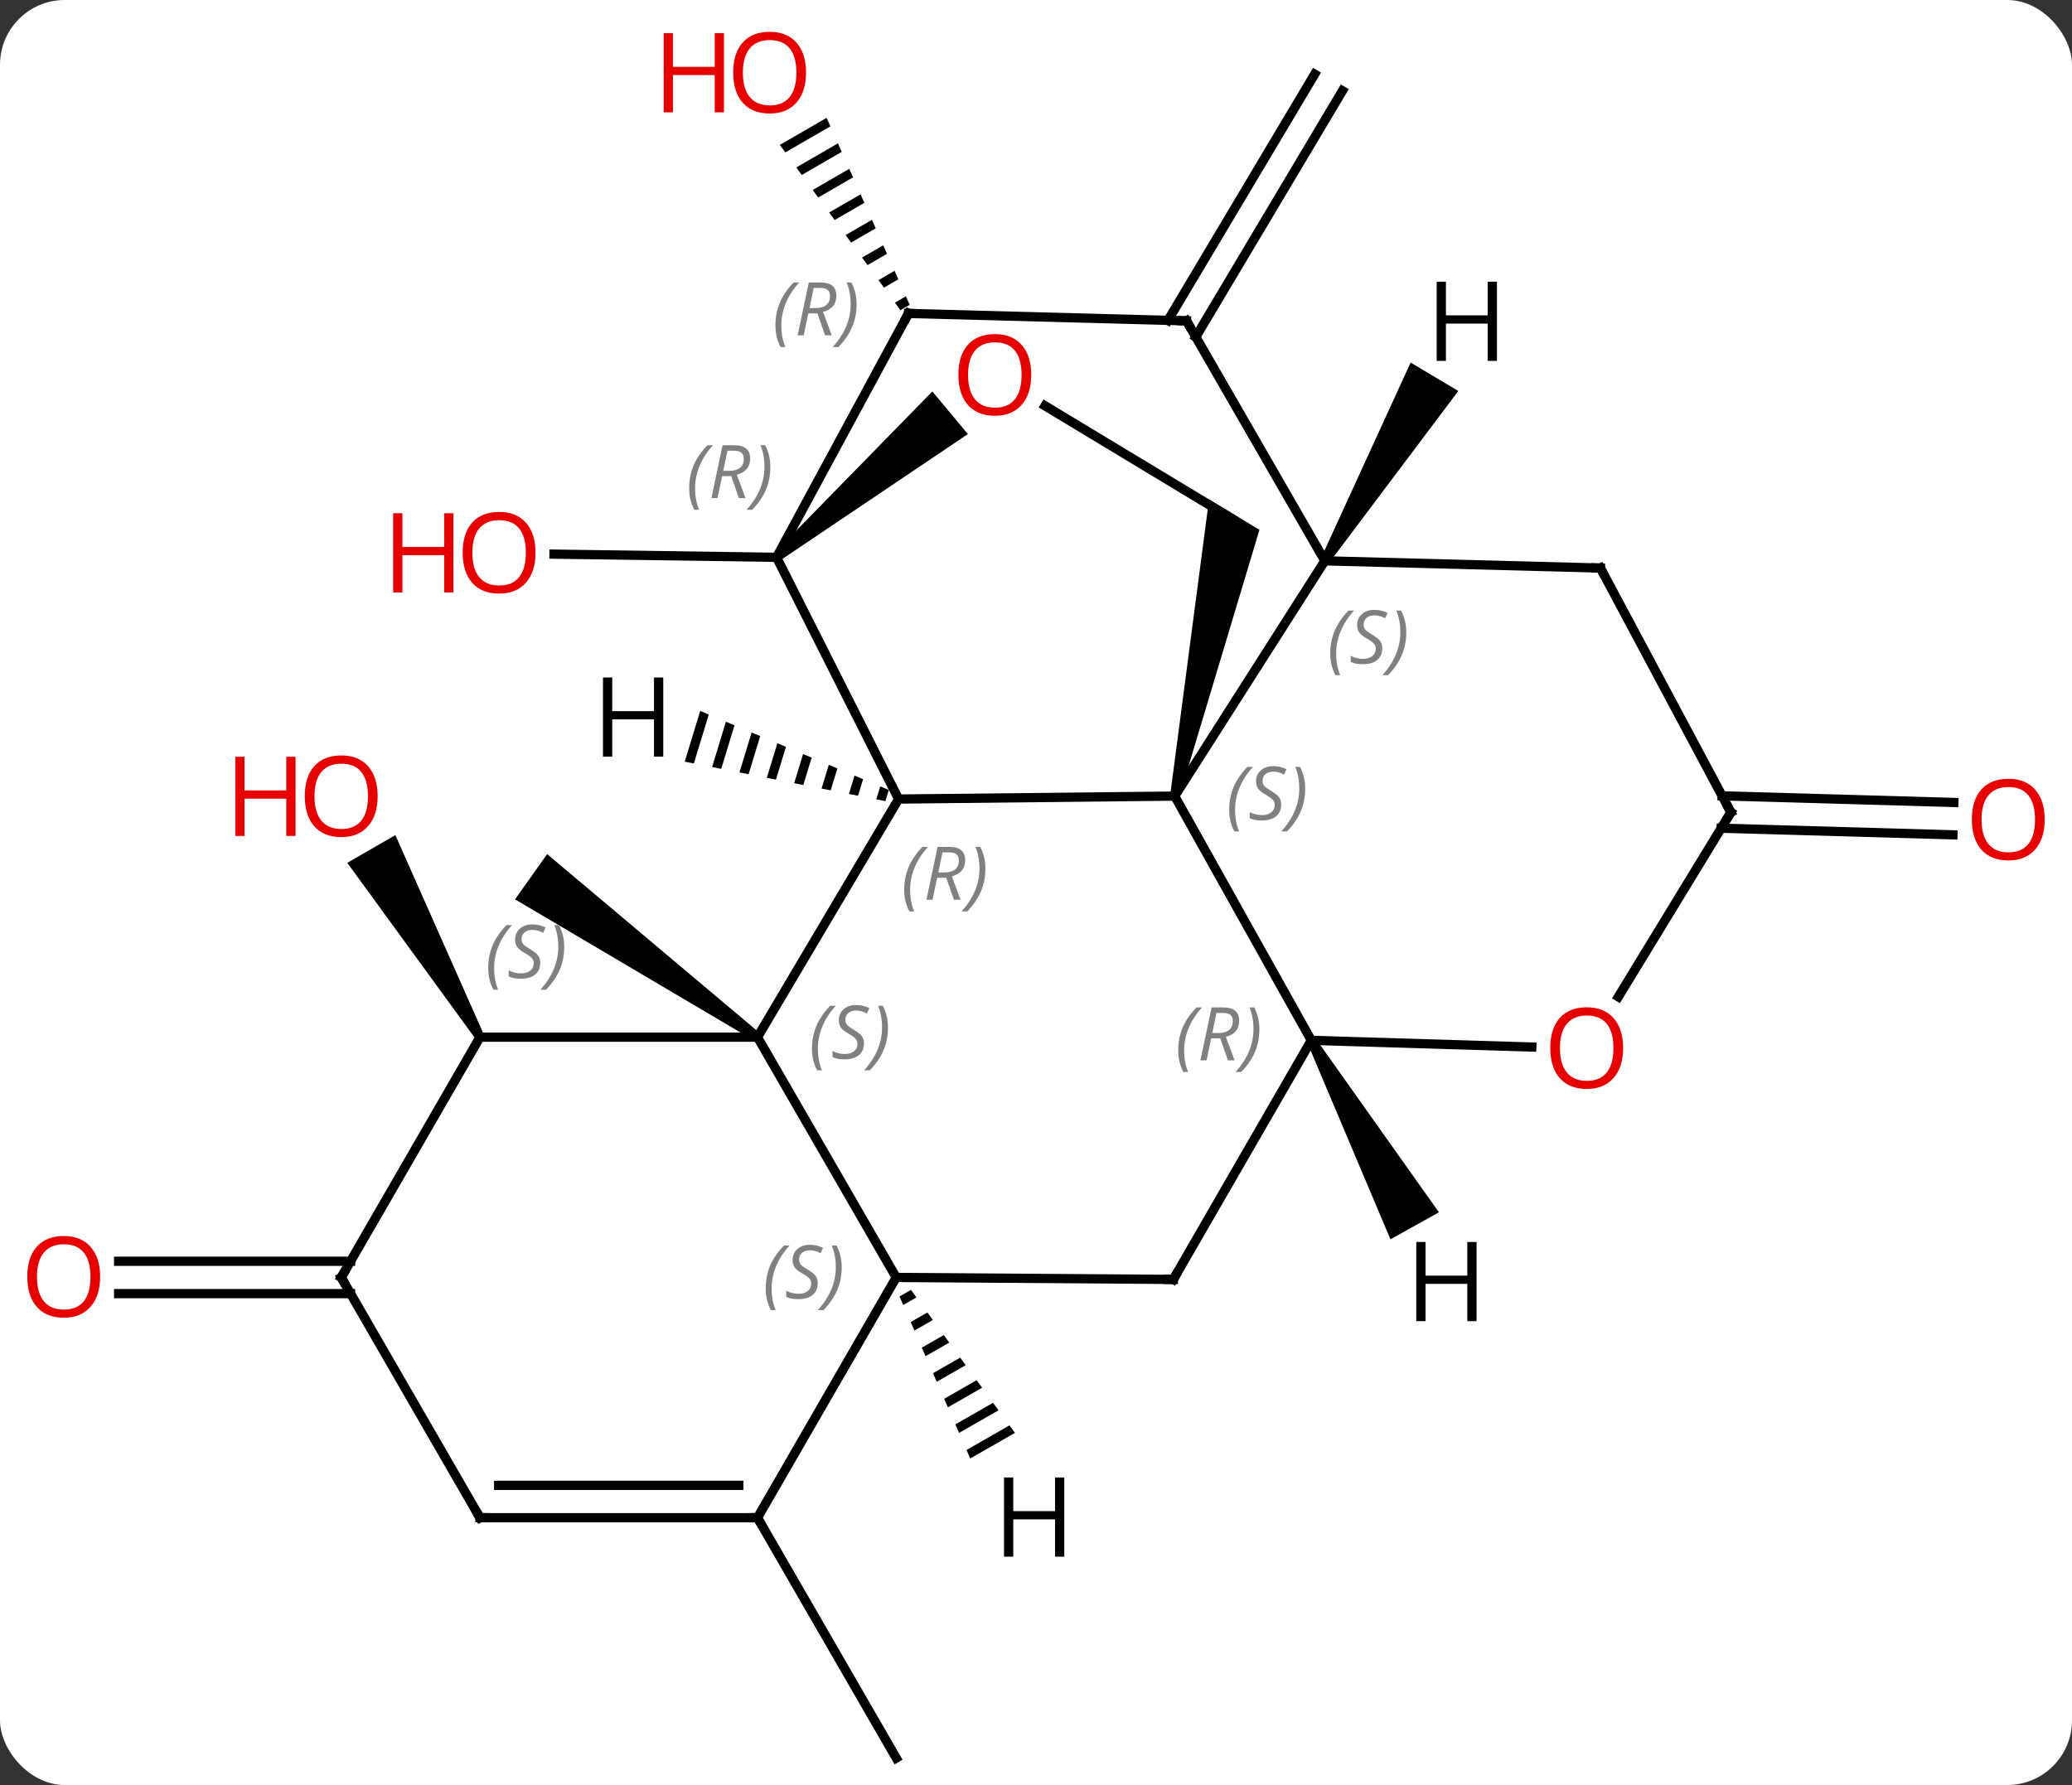 <svg width="224" viewBox="0 0 224 193" style="fill-opacity:1; color-rendering:auto; color-interpolation:auto; text-rendering:auto; stroke:black; stroke-linecap:square; stroke-miterlimit:10; shape-rendering:auto; stroke-opacity:1; fill:black; stroke-dasharray:none; font-weight:normal; stroke-width:1; font-family:'Open Sans'; font-style:normal; stroke-linejoin:miter; font-size:12; stroke-dashoffset:0; image-rendering:auto;" height="193" class="cas-substance-image" xmlns:xlink="http://www.w3.org/1999/xlink" xmlns="http://www.w3.org/2000/svg"><rect x="0" y="0" width="224" height="193" fill="#333333" stroke="none"/><svg class="cas-substance-single-component"><rect y="0" x="0" width="224" stroke="none" ry="7" rx="7" height="193" fill="white" class="cas-substance-group"/><svg y="0" x="0" width="224" viewBox="0 0 224 193" style="fill:black;" height="193" class="cas-substance-single-component-image"><svg><g><g transform="translate(112,99)" style="text-rendering:geometricPrecision; color-rendering:optimizeQuality; color-interpolation:linearRGB; stroke-linecap:butt; image-rendering:optimizeQuality;"><path style="stroke:none;" d="M-29.822 12.732 L-30.4 13.548 L-56.32 -1.758 L-52.85 -6.654 Z"/><line y2="-38.742" y1="-39.086" x2="-28.047" x1="-52.107" style="fill:none;"/><line y2="-64.361" y1="-90.977" x2="14.267" x1="30.123" style="fill:none;"/><line y2="-62.57" y1="-89.185" x2="17.274" x1="33.129" style="fill:none;"/><path style="stroke:none;" d="M-59.678 12.89 L-60.544 13.39 L-74.456 -5.707 L-69.259 -8.707 Z"/><path style="stroke:none;" d="M-22.637 -86.258 L-27.691 -83.333 L-27.691 -83.333 L-27.099 -82.521 L-27.099 -82.521 L-22.229 -85.339 L-22.229 -85.339 L-22.637 -86.258 ZM-21.412 -83.502 L-25.914 -80.896 L-25.914 -80.896 L-25.322 -80.084 L-25.322 -80.084 L-21.004 -82.583 L-21.004 -82.583 L-21.412 -83.502 ZM-20.188 -80.745 L-24.137 -78.46 L-23.545 -77.647 L-23.545 -77.647 L-19.779 -79.826 L-19.779 -79.826 L-20.188 -80.745 ZM-18.963 -77.989 L-22.36 -76.023 L-22.36 -76.023 L-21.768 -75.211 L-18.555 -77.07 L-18.555 -77.07 L-18.963 -77.989 ZM-17.738 -75.232 L-20.583 -73.586 L-20.583 -73.586 L-19.991 -72.774 L-19.991 -72.774 L-17.33 -74.314 L-17.33 -74.314 L-17.738 -75.232 ZM-16.514 -72.476 L-18.806 -71.15 L-18.806 -71.15 L-18.213 -70.337 L-18.213 -70.337 L-16.106 -71.557 L-16.514 -72.476 ZM-15.289 -69.719 L-17.029 -68.713 L-17.029 -68.713 L-16.436 -67.901 L-16.436 -67.901 L-14.881 -68.801 L-14.881 -68.801 L-15.289 -69.719 ZM-14.065 -66.963 L-15.252 -66.276 L-15.252 -66.276 L-14.659 -65.464 L-14.659 -65.464 L-13.656 -66.044 L-13.656 -66.044 L-14.065 -66.963 Z"/><line y2="-12.95" y1="-12.236" x2="74.174" x1="99.224" style="fill:none;"/><line y2="-9.451" y1="-8.737" x2="74.074" x1="99.124" style="fill:none;"/><line y2="65.1" y1="91.08" x2="-30.111" x1="-15.111" style="fill:none;"/><line y2="40.87" y1="40.87" x2="-74.101" x1="-99.174" style="fill:none;"/><line y2="37.37" y1="37.37" x2="-74.101" x1="-99.174" style="fill:none;"/><line y2="-12.606" y1="-12.924" x2="-14.856" x1="14.997" style="fill:none;"/><line y2="13.485" y1="-12.924" x2="29.763" x1="14.997" style="fill:none;"/><line y2="-38.361" y1="-12.924" x2="31.227" x1="14.997" style="fill:none;"/><path style="stroke:none;" d="M15.487 -12.823 L14.507 -13.025 L18.708 -45.002 L24.157 -41.714 Z"/><line y2="13.14" y1="-12.606" x2="-30.111" x1="-14.856" style="fill:none;"/><line y2="-38.742" y1="-12.606" x2="-28.047" x1="-14.856" style="fill:none;"/><line y2="39.333" y1="13.485" x2="14.847" x1="29.763" style="fill:none;"/><line y2="14.208" y1="13.485" x2="53.598" x1="29.763" style="fill:none;"/><line y2="-64.308" y1="-38.361" x2="16.272" x1="31.227" style="fill:none;"/><line y2="-37.581" y1="-38.361" x2="61.02" x1="31.227" style="fill:none;"/><line y2="-55.121" y1="-42.93" x2="0.977" x1="21.174" style="fill:none;"/><line y2="39.12" y1="13.14" x2="-15.111" x1="-30.111" style="fill:none;"/><line y2="13.14" y1="13.14" x2="-60.111" x1="-30.111" style="fill:none;"/><path style="stroke:none;" d="M-27.727 -38.358 L-28.367 -39.126 L-11.206 -56.676 L-7.365 -52.066 Z"/><line y2="-65.109" y1="-38.742" x2="-13.785" x1="-28.047" style="fill:none;"/><line y2="39.12" y1="39.333" x2="-15.111" x1="14.847" style="fill:none;"/><line y2="-11.172" y1="8.778" x2="75.123" x1="62.956" style="fill:none;"/><line y2="-65.109" y1="-64.308" x2="-13.785" x1="16.272" style="fill:none;"/><line y2="-11.172" y1="-37.581" x2="75.123" x1="61.02" style="fill:none;"/><line y2="65.1" y1="39.12" x2="-30.111" x1="-15.111" style="fill:none;"/><line y2="39.12" y1="13.14" x2="-75.111" x1="-60.111" style="fill:none;"/><line y2="65.1" y1="65.1" x2="-60.111" x1="-30.111" style="fill:none;"/><line y2="61.6" y1="61.6" x2="-58.09" x1="-32.132" style="fill:none;"/><line y2="65.1" y1="39.12" x2="-60.111" x1="-75.111" style="fill:none;"/><path style="stroke:none;" d="M-36.302 -22.132 L-37.976 -16.646 L-37.976 -16.646 L-36.989 -16.452 L-36.989 -16.452 L-35.375 -21.744 L-36.302 -22.132 ZM-33.522 -20.967 L-35.017 -16.064 L-34.031 -15.87 L-34.031 -15.87 L-32.595 -20.578 L-33.522 -20.967 ZM-30.741 -19.802 L-32.059 -15.482 L-32.059 -15.482 L-31.073 -15.288 L-31.073 -15.288 L-29.814 -19.413 L-29.814 -19.413 L-30.741 -19.802 ZM-27.961 -18.637 L-29.1 -14.9 L-28.114 -14.707 L-27.034 -18.248 L-27.034 -18.248 L-27.961 -18.637 ZM-25.18 -17.471 L-26.142 -14.319 L-26.142 -14.319 L-25.156 -14.125 L-25.156 -14.125 L-24.253 -17.083 L-24.253 -17.083 L-25.18 -17.471 ZM-22.4 -16.306 L-23.183 -13.737 L-23.183 -13.737 L-22.197 -13.543 L-21.473 -15.918 L-21.473 -15.918 L-22.4 -16.306 ZM-19.619 -15.141 L-20.225 -13.155 L-20.225 -13.155 L-19.239 -12.961 L-19.239 -12.961 L-18.692 -14.753 L-18.692 -14.753 L-19.619 -15.141 ZM-16.838 -13.976 L-17.267 -12.573 L-17.267 -12.573 L-16.28 -12.379 L-16.28 -12.379 L-15.912 -13.588 L-15.912 -13.588 L-16.838 -13.976 Z"/><path style="stroke:none;" d="M29.326 13.728 L30.2 13.242 L43.56 32.076 L38.32 34.998 Z"/><path style="stroke:none;" d="M31.657 -38.105 L30.797 -38.617 L40.499 -59.797 L45.655 -56.727 Z"/><path style="stroke:none;" d="M-13.516 40.468 L-14.756 41.177 L-14.756 41.177 L-14.353 42.099 L-14.353 42.099 L-12.925 41.281 L-12.925 41.281 L-13.516 40.468 ZM-11.741 42.908 L-13.549 43.943 L-13.549 43.943 L-13.146 44.865 L-13.146 44.865 L-11.15 43.722 L-11.15 43.722 L-11.741 42.908 ZM-9.966 45.349 L-12.341 46.709 L-12.341 46.709 L-11.939 47.631 L-11.939 47.631 L-9.375 46.163 L-9.375 46.163 L-9.966 45.349 ZM-8.191 47.79 L-11.134 49.475 L-11.134 49.475 L-10.732 50.397 L-10.732 50.397 L-7.6 48.604 L-7.6 48.604 L-8.191 47.79 ZM-6.417 50.231 L-9.927 52.241 L-9.927 52.241 L-9.525 53.163 L-5.825 51.045 L-5.825 51.045 L-6.417 50.231 ZM-4.642 52.672 L-8.72 55.007 L-8.72 55.007 L-8.318 55.929 L-8.318 55.929 L-4.05 53.486 L-4.05 53.486 L-4.642 52.672 ZM-2.867 55.113 L-7.513 57.773 L-7.513 57.773 L-7.111 58.695 L-7.111 58.695 L-2.275 55.926 L-2.275 55.926 L-2.867 55.113 Z"/></g><g transform="translate(112,99)" style="fill:rgb(230,0,0); text-rendering:geometricPrecision; color-rendering:optimizeQuality; image-rendering:optimizeQuality; font-family:'Open Sans'; stroke:rgb(230,0,0); color-interpolation:linearRGB;"><path style="stroke:none;" d="M-54.106 -39.241 Q-54.106 -37.179 -55.146 -35.999 Q-56.185 -34.819 -58.028 -34.819 Q-59.919 -34.819 -60.95 -35.983 Q-61.981 -37.148 -61.981 -39.257 Q-61.981 -41.351 -60.95 -42.499 Q-59.919 -43.648 -58.028 -43.648 Q-56.169 -43.648 -55.138 -42.476 Q-54.106 -41.304 -54.106 -39.241 ZM-60.935 -39.241 Q-60.935 -37.507 -60.192 -36.601 Q-59.45 -35.694 -58.028 -35.694 Q-56.606 -35.694 -55.88 -36.593 Q-55.153 -37.491 -55.153 -39.241 Q-55.153 -40.976 -55.88 -41.866 Q-56.606 -42.757 -58.028 -42.757 Q-59.45 -42.757 -60.192 -41.858 Q-60.935 -40.96 -60.935 -39.241 Z"/><path style="stroke:none;" d="M-62.981 -34.944 L-63.981 -34.944 L-63.981 -38.976 L-68.497 -38.976 L-68.497 -34.944 L-69.497 -34.944 L-69.497 -43.507 L-68.497 -43.507 L-68.497 -39.866 L-63.981 -39.866 L-63.981 -43.507 L-62.981 -43.507 L-62.981 -34.944 Z"/><path style="stroke:none;" d="M-71.174 -12.913 Q-71.174 -10.851 -72.213 -9.671 Q-73.252 -8.491 -75.095 -8.491 Q-76.986 -8.491 -78.017 -9.655 Q-79.049 -10.82 -79.049 -12.929 Q-79.049 -15.023 -78.017 -16.171 Q-76.986 -17.32 -75.095 -17.32 Q-73.236 -17.32 -72.205 -16.148 Q-71.174 -14.976 -71.174 -12.913 ZM-78.002 -12.913 Q-78.002 -11.179 -77.259 -10.273 Q-76.517 -9.366 -75.095 -9.366 Q-73.674 -9.366 -72.947 -10.265 Q-72.22 -11.163 -72.22 -12.913 Q-72.22 -14.648 -72.947 -15.538 Q-73.674 -16.429 -75.095 -16.429 Q-76.517 -16.429 -77.259 -15.53 Q-78.002 -14.632 -78.002 -12.913 Z"/><path style="stroke:none;" d="M-80.049 -8.616 L-81.049 -8.616 L-81.049 -12.648 L-85.564 -12.648 L-85.564 -8.616 L-86.564 -8.616 L-86.564 -17.179 L-85.564 -17.179 L-85.564 -13.538 L-81.049 -13.538 L-81.049 -17.179 L-80.049 -17.179 L-80.049 -8.616 Z"/><path style="stroke:none;" d="M-24.86 -91.15 Q-24.86 -89.088 -25.899 -87.908 Q-26.938 -86.728 -28.781 -86.728 Q-30.672 -86.728 -31.703 -87.892 Q-32.734 -89.057 -32.734 -91.166 Q-32.734 -93.26 -31.703 -94.408 Q-30.672 -95.557 -28.781 -95.557 Q-26.922 -95.557 -25.891 -94.385 Q-24.86 -93.213 -24.86 -91.15 ZM-31.688 -91.15 Q-31.688 -89.416 -30.945 -88.51 Q-30.203 -87.603 -28.781 -87.603 Q-27.36 -87.603 -26.633 -88.502 Q-25.906 -89.4 -25.906 -91.15 Q-25.906 -92.885 -26.633 -93.775 Q-27.36 -94.666 -28.781 -94.666 Q-30.203 -94.666 -30.945 -93.767 Q-31.688 -92.869 -31.688 -91.15 Z"/><path style="stroke:none;" d="M-33.734 -86.853 L-34.734 -86.853 L-34.734 -90.885 L-39.25 -90.885 L-39.25 -86.853 L-40.25 -86.853 L-40.25 -95.416 L-39.25 -95.416 L-39.25 -91.775 L-34.734 -91.775 L-34.734 -95.416 L-33.734 -95.416 L-33.734 -86.853 Z"/><path style="stroke:none;" d="M109.049 -10.387 Q109.049 -8.325 108.009 -7.145 Q106.97 -5.965 105.127 -5.965 Q103.236 -5.965 102.205 -7.13 Q101.174 -8.294 101.174 -10.403 Q101.174 -12.497 102.205 -13.645 Q103.236 -14.794 105.127 -14.794 Q106.986 -14.794 108.017 -13.622 Q109.049 -12.45 109.049 -10.387 ZM102.22 -10.387 Q102.22 -8.653 102.963 -7.747 Q103.705 -6.84 105.127 -6.84 Q106.549 -6.84 107.275 -7.739 Q108.002 -8.637 108.002 -10.387 Q108.002 -12.122 107.275 -13.012 Q106.549 -13.903 105.127 -13.903 Q103.705 -13.903 102.963 -13.005 Q102.22 -12.106 102.22 -10.387 Z"/><path style="stroke:none;" d="M-101.174 39.05 Q-101.174 41.112 -102.213 42.292 Q-103.252 43.472 -105.095 43.472 Q-106.986 43.472 -108.017 42.307 Q-109.049 41.143 -109.049 39.034 Q-109.049 36.94 -108.017 35.792 Q-106.986 34.643 -105.095 34.643 Q-103.236 34.643 -102.205 35.815 Q-101.174 36.987 -101.174 39.05 ZM-108.002 39.05 Q-108.002 40.784 -107.259 41.69 Q-106.517 42.597 -105.095 42.597 Q-103.674 42.597 -102.947 41.698 Q-102.22 40.8 -102.22 39.05 Q-102.22 37.315 -102.947 36.425 Q-103.674 35.534 -105.095 35.534 Q-106.517 35.534 -107.259 36.432 Q-108.002 37.331 -108.002 39.05 Z"/></g><g transform="translate(112,99)" style="font-size:8.4px; fill:gray; text-rendering:geometricPrecision; image-rendering:optimizeQuality; color-rendering:optimizeQuality; font-family:'Open Sans'; font-style:italic; stroke:gray; color-interpolation:linearRGB;"><path style="stroke:none;" d="M20.884 -11.43 Q20.884 -12.758 21.353 -13.883 Q21.822 -15.008 22.853 -16.087 L23.462 -16.087 Q22.494 -15.024 22.009 -13.852 Q21.525 -12.68 21.525 -11.446 Q21.525 -10.118 21.962 -9.102 L21.447 -9.102 Q20.884 -10.133 20.884 -11.43 ZM26.507 -12.024 Q26.507 -11.196 25.96 -10.743 Q25.413 -10.29 24.413 -10.29 Q24.007 -10.29 23.694 -10.345 Q23.382 -10.399 23.101 -10.54 L23.101 -11.196 Q23.726 -10.868 24.429 -10.868 Q25.054 -10.868 25.429 -11.165 Q25.804 -11.462 25.804 -11.977 Q25.804 -12.29 25.601 -12.516 Q25.397 -12.743 24.835 -13.071 Q24.241 -13.399 24.015 -13.727 Q23.788 -14.055 23.788 -14.508 Q23.788 -15.243 24.304 -15.704 Q24.819 -16.165 25.663 -16.165 Q26.038 -16.165 26.374 -16.087 Q26.71 -16.009 27.085 -15.837 L26.819 -15.243 Q26.569 -15.399 26.249 -15.485 Q25.929 -15.571 25.663 -15.571 Q25.132 -15.571 24.811 -15.298 Q24.491 -15.024 24.491 -14.555 Q24.491 -14.352 24.561 -14.204 Q24.632 -14.055 24.772 -13.923 Q24.913 -13.79 25.335 -13.54 Q25.897 -13.196 26.101 -13.001 Q26.304 -12.805 26.405 -12.571 Q26.507 -12.337 26.507 -12.024 ZM29.101 -13.743 Q29.101 -12.415 28.625 -11.282 Q28.148 -10.149 27.133 -9.102 L26.523 -9.102 Q28.461 -11.258 28.461 -13.743 Q28.461 -15.071 28.023 -16.087 L28.539 -16.087 Q29.101 -15.024 29.101 -13.743 Z"/><path style="stroke:none;" d="M-14.248 -2.78 Q-14.248 -4.108 -13.779 -5.233 Q-13.31 -6.358 -12.279 -7.436 L-11.669 -7.436 Q-12.638 -6.374 -13.123 -5.202 Q-13.607 -4.03 -13.607 -2.796 Q-13.607 -1.468 -13.169 -0.452 L-13.685 -0.452 Q-14.248 -1.483 -14.248 -2.78 ZM-10.687 -4.093 L-11.187 -1.718 L-11.844 -1.718 L-10.64 -7.436 L-9.39 -7.436 Q-7.656 -7.436 -7.656 -5.999 Q-7.656 -4.639 -9.094 -4.249 L-8.156 -1.718 L-8.875 -1.718 L-9.703 -4.093 L-10.687 -4.093 ZM-10.109 -6.843 Q-10.5 -4.921 -10.562 -4.671 L-9.906 -4.671 Q-9.156 -4.671 -8.75 -4.999 Q-8.344 -5.327 -8.344 -5.952 Q-8.344 -6.421 -8.601 -6.632 Q-8.859 -6.843 -9.453 -6.843 L-10.109 -6.843 ZM-5.47 -5.093 Q-5.47 -3.764 -5.947 -2.632 Q-6.423 -1.499 -7.439 -0.452 L-8.048 -0.452 Q-6.111 -2.608 -6.111 -5.093 Q-6.111 -6.421 -6.548 -7.436 L-6.033 -7.436 Q-5.47 -6.374 -5.47 -5.093 Z"/><path style="stroke:none;" d="M15.375 14.581 Q15.375 13.253 15.843 12.128 Q16.312 11.003 17.343 9.925 L17.953 9.925 Q16.984 10.988 16.5 12.159 Q16.015 13.331 16.015 14.566 Q16.015 15.894 16.453 16.909 L15.937 16.909 Q15.375 15.878 15.375 14.581 ZM18.935 13.269 L18.435 15.644 L17.778 15.644 L18.982 9.925 L20.232 9.925 Q21.966 9.925 21.966 11.363 Q21.966 12.722 20.528 13.113 L21.466 15.644 L20.747 15.644 L19.919 13.269 L18.935 13.269 ZM19.513 10.519 Q19.122 12.441 19.06 12.691 L19.716 12.691 Q20.466 12.691 20.872 12.363 Q21.278 12.034 21.278 11.409 Q21.278 10.941 21.021 10.73 Q20.763 10.519 20.169 10.519 L19.513 10.519 ZM24.152 12.269 Q24.152 13.597 23.675 14.73 Q23.199 15.863 22.183 16.909 L21.574 16.909 Q23.511 14.753 23.511 12.269 Q23.511 10.941 23.074 9.925 L23.589 9.925 Q24.152 10.988 24.152 12.269 Z"/><path style="stroke:none;" d="M31.81 -28.327 Q31.81 -29.655 32.279 -30.78 Q32.748 -31.905 33.779 -32.983 L34.388 -32.983 Q33.419 -31.921 32.935 -30.749 Q32.451 -29.577 32.451 -28.342 Q32.451 -27.014 32.888 -25.999 L32.373 -25.999 Q31.81 -27.03 31.81 -28.327 ZM37.433 -28.921 Q37.433 -28.092 36.886 -27.639 Q36.339 -27.186 35.339 -27.186 Q34.933 -27.186 34.62 -27.241 Q34.308 -27.296 34.026 -27.436 L34.026 -28.092 Q34.651 -27.764 35.355 -27.764 Q35.98 -27.764 36.355 -28.061 Q36.73 -28.358 36.73 -28.874 Q36.73 -29.186 36.526 -29.413 Q36.323 -29.639 35.761 -29.967 Q35.167 -30.296 34.941 -30.624 Q34.714 -30.952 34.714 -31.405 Q34.714 -32.139 35.23 -32.6 Q35.745 -33.061 36.589 -33.061 Q36.964 -33.061 37.3 -32.983 Q37.636 -32.905 38.011 -32.733 L37.745 -32.139 Q37.495 -32.295 37.175 -32.382 Q36.855 -32.467 36.589 -32.467 Q36.058 -32.467 35.737 -32.194 Q35.417 -31.921 35.417 -31.452 Q35.417 -31.249 35.487 -31.1 Q35.558 -30.952 35.698 -30.819 Q35.839 -30.686 36.261 -30.436 Q36.823 -30.092 37.026 -29.897 Q37.23 -29.702 37.331 -29.467 Q37.433 -29.233 37.433 -28.921 ZM40.027 -30.639 Q40.027 -29.311 39.551 -28.178 Q39.074 -27.046 38.058 -25.999 L37.449 -25.999 Q39.387 -28.155 39.387 -30.639 Q39.387 -31.967 38.949 -32.983 L39.465 -32.983 Q40.027 -31.921 40.027 -30.639 Z"/><path style="stroke:none;" d="M-24.22 14.4 Q-24.22 13.071 -23.751 11.946 Q-23.282 10.821 -22.251 9.743 L-21.642 9.743 Q-22.61 10.806 -23.095 11.978 Q-23.579 13.15 -23.579 14.384 Q-23.579 15.712 -23.142 16.728 L-23.657 16.728 Q-24.22 15.696 -24.22 14.4 ZM-18.597 13.806 Q-18.597 14.634 -19.144 15.087 Q-19.691 15.54 -20.691 15.54 Q-21.097 15.54 -21.41 15.486 Q-21.722 15.431 -22.003 15.29 L-22.003 14.634 Q-21.378 14.962 -20.675 14.962 Q-20.05 14.962 -19.675 14.665 Q-19.3 14.368 -19.3 13.853 Q-19.3 13.54 -19.503 13.314 Q-19.706 13.087 -20.269 12.759 Q-20.863 12.431 -21.089 12.103 Q-21.316 11.775 -21.316 11.321 Q-21.316 10.587 -20.8 10.126 Q-20.285 9.665 -19.441 9.665 Q-19.066 9.665 -18.73 9.743 Q-18.394 9.821 -18.019 9.993 L-18.285 10.587 Q-18.535 10.431 -18.855 10.345 Q-19.175 10.259 -19.441 10.259 Q-19.972 10.259 -20.292 10.532 Q-20.613 10.806 -20.613 11.275 Q-20.613 11.478 -20.542 11.626 Q-20.472 11.775 -20.331 11.907 Q-20.191 12.04 -19.769 12.29 Q-19.206 12.634 -19.003 12.829 Q-18.8 13.025 -18.699 13.259 Q-18.597 13.493 -18.597 13.806 ZM-16.003 12.087 Q-16.003 13.415 -16.479 14.548 Q-16.956 15.681 -17.971 16.728 L-18.581 16.728 Q-16.643 14.571 -16.643 12.087 Q-16.643 10.759 -17.081 9.743 L-16.565 9.743 Q-16.003 10.806 -16.003 12.087 Z"/><path style="stroke:none;" d="M-37.494 -46.204 Q-37.494 -47.532 -37.025 -48.657 Q-36.556 -49.782 -35.525 -50.861 L-34.916 -50.861 Q-35.885 -49.798 -36.369 -48.626 Q-36.853 -47.454 -36.853 -46.22 Q-36.853 -44.892 -36.416 -43.876 L-36.931 -43.876 Q-37.494 -44.907 -37.494 -46.204 ZM-33.934 -47.517 L-34.434 -45.142 L-35.09 -45.142 L-33.887 -50.861 L-32.637 -50.861 Q-30.902 -50.861 -30.902 -49.423 Q-30.902 -48.064 -32.34 -47.673 L-31.402 -45.142 L-32.121 -45.142 L-32.949 -47.517 L-33.934 -47.517 ZM-33.356 -50.267 Q-33.746 -48.345 -33.809 -48.095 L-33.153 -48.095 Q-32.403 -48.095 -31.996 -48.423 Q-31.59 -48.751 -31.59 -49.376 Q-31.59 -49.845 -31.848 -50.056 Q-32.106 -50.267 -32.699 -50.267 L-33.356 -50.267 ZM-28.717 -48.517 Q-28.717 -47.189 -29.193 -46.056 Q-29.67 -44.923 -30.685 -43.876 L-31.295 -43.876 Q-29.357 -46.032 -29.357 -48.517 Q-29.357 -49.845 -29.795 -50.861 L-29.279 -50.861 Q-28.717 -49.798 -28.717 -48.517 Z"/></g><g transform="translate(112,99)" style="stroke-linecap:butt; font-size:8.4px; text-rendering:geometricPrecision; image-rendering:optimizeQuality; color-rendering:optimizeQuality; font-family:'Open Sans'; font-style:italic; color-interpolation:linearRGB; stroke-miterlimit:5;"><path style="fill:none;" d="M15.097 38.9 L14.847 39.333 L14.347 39.329"/></g><g transform="translate(112,99)" style="stroke-linecap:butt; fill:rgb(230,0,0); text-rendering:geometricPrecision; color-rendering:optimizeQuality; image-rendering:optimizeQuality; font-family:'Open Sans'; stroke:rgb(230,0,0); color-interpolation:linearRGB; stroke-miterlimit:5;"><path style="stroke:none;" d="M63.472 14.318 Q63.472 16.38 62.433 17.56 Q61.394 18.74 59.551 18.74 Q57.66 18.74 56.629 17.576 Q55.597 16.411 55.597 14.302 Q55.597 12.208 56.629 11.06 Q57.66 9.911 59.551 9.911 Q61.41 9.911 62.441 11.083 Q63.472 12.255 63.472 14.318 ZM56.644 14.318 Q56.644 16.052 57.387 16.958 Q58.129 17.865 59.551 17.865 Q60.972 17.865 61.699 16.966 Q62.426 16.068 62.426 14.318 Q62.426 12.583 61.699 11.693 Q60.972 10.802 59.551 10.802 Q58.129 10.802 57.387 11.7 Q56.644 12.599 56.644 14.318 Z"/><path style="fill:none; stroke:black;" d="M16.522 -63.875 L16.272 -64.308 L15.772 -64.321"/><path style="fill:none; stroke:black;" d="M60.52 -37.594 L61.02 -37.581 L61.255 -37.14"/><path style="stroke:none;" d="M-0.514 -58.468 Q-0.514 -56.406 -1.554 -55.226 Q-2.593 -54.046 -4.436 -54.046 Q-6.327 -54.046 -7.358 -55.211 Q-8.389 -56.375 -8.389 -58.484 Q-8.389 -60.578 -7.358 -61.726 Q-6.327 -62.875 -4.436 -62.875 Q-2.577 -62.875 -1.546 -61.703 Q-0.514 -60.531 -0.514 -58.468 ZM-7.343 -58.468 Q-7.343 -56.734 -6.6 -55.828 Q-5.858 -54.921 -4.436 -54.921 Q-3.014 -54.921 -2.288 -55.82 Q-1.561 -56.718 -1.561 -58.468 Q-1.561 -60.203 -2.288 -61.093 Q-3.014 -61.984 -4.436 -61.984 Q-5.858 -61.984 -6.6 -61.086 Q-7.343 -60.187 -7.343 -58.468 Z"/></g><g transform="translate(112,99)" style="stroke-linecap:butt; font-size:8.4px; fill:gray; text-rendering:geometricPrecision; image-rendering:optimizeQuality; color-rendering:optimizeQuality; font-family:'Open Sans'; font-style:italic; stroke:gray; color-interpolation:linearRGB; stroke-miterlimit:5;"><path style="stroke:none;" d="M-29.22 40.323 Q-29.22 38.995 -28.751 37.87 Q-28.282 36.745 -27.251 35.667 L-26.641 35.667 Q-27.61 36.729 -28.095 37.901 Q-28.579 39.073 -28.579 40.307 Q-28.579 41.636 -28.141 42.651 L-28.657 42.651 Q-29.22 41.62 -29.22 40.323 ZM-23.597 39.729 Q-23.597 40.557 -24.144 41.011 Q-24.691 41.464 -25.691 41.464 Q-26.097 41.464 -26.41 41.409 Q-26.722 41.354 -27.003 41.214 L-27.003 40.557 Q-26.378 40.886 -25.675 40.886 Q-25.05 40.886 -24.675 40.589 Q-24.3 40.292 -24.3 39.776 Q-24.3 39.464 -24.503 39.237 Q-24.706 39.011 -25.269 38.682 Q-25.863 38.354 -26.089 38.026 Q-26.316 37.698 -26.316 37.245 Q-26.316 36.511 -25.8 36.05 Q-25.285 35.589 -24.441 35.589 Q-24.066 35.589 -23.73 35.667 Q-23.394 35.745 -23.019 35.917 L-23.285 36.511 Q-23.535 36.354 -23.855 36.268 Q-24.175 36.182 -24.441 36.182 Q-24.972 36.182 -25.292 36.456 Q-25.613 36.729 -25.613 37.198 Q-25.613 37.401 -25.542 37.55 Q-25.472 37.698 -25.331 37.831 Q-25.191 37.964 -24.769 38.214 Q-24.206 38.557 -24.003 38.753 Q-23.8 38.948 -23.698 39.182 Q-23.597 39.417 -23.597 39.729 ZM-21.003 38.011 Q-21.003 39.339 -21.479 40.472 Q-21.956 41.604 -22.971 42.651 L-23.581 42.651 Q-21.643 40.495 -21.643 38.011 Q-21.643 36.682 -22.081 35.667 L-21.565 35.667 Q-21.003 36.729 -21.003 38.011 Z"/><path style="stroke:none;" d="M-59.22 5.683 Q-59.22 4.355 -58.751 3.23 Q-58.282 2.105 -57.251 1.027 L-56.642 1.027 Q-57.61 2.089 -58.095 3.261 Q-58.579 4.433 -58.579 5.667 Q-58.579 6.995 -58.142 8.011 L-58.657 8.011 Q-59.22 6.98 -59.22 5.683 ZM-53.597 5.089 Q-53.597 5.917 -54.144 6.37 Q-54.691 6.823 -55.691 6.823 Q-56.097 6.823 -56.41 6.769 Q-56.722 6.714 -57.003 6.573 L-57.003 5.917 Q-56.378 6.245 -55.675 6.245 Q-55.05 6.245 -54.675 5.948 Q-54.3 5.652 -54.3 5.136 Q-54.3 4.823 -54.503 4.597 Q-54.706 4.37 -55.269 4.042 Q-55.863 3.714 -56.089 3.386 Q-56.316 3.058 -56.316 2.605 Q-56.316 1.87 -55.8 1.409 Q-55.285 0.948 -54.441 0.948 Q-54.066 0.948 -53.73 1.027 Q-53.394 1.105 -53.019 1.277 L-53.285 1.87 Q-53.535 1.714 -53.855 1.628 Q-54.175 1.542 -54.441 1.542 Q-54.972 1.542 -55.292 1.816 Q-55.613 2.089 -55.613 2.558 Q-55.613 2.761 -55.542 2.909 Q-55.472 3.058 -55.331 3.191 Q-55.191 3.323 -54.769 3.573 Q-54.206 3.917 -54.003 4.112 Q-53.8 4.308 -53.699 4.542 Q-53.597 4.777 -53.597 5.089 ZM-51.003 3.37 Q-51.003 4.698 -51.479 5.831 Q-51.956 6.964 -52.971 8.011 L-53.581 8.011 Q-51.643 5.855 -51.643 3.37 Q-51.643 2.042 -52.081 1.027 L-51.565 1.027 Q-51.003 2.089 -51.003 3.37 Z"/><path style="fill:none; stroke:black;" d="M-14.023 -64.669 L-13.785 -65.109 L-13.285 -65.096"/><path style="stroke:none;" d="M-28.173 -63.804 Q-28.173 -65.132 -27.704 -66.257 Q-27.235 -67.382 -26.204 -68.46 L-25.595 -68.46 Q-26.563 -67.397 -27.048 -66.225 Q-27.532 -65.054 -27.532 -63.819 Q-27.532 -62.491 -27.095 -61.475 L-27.61 -61.475 Q-28.173 -62.507 -28.173 -63.804 ZM-24.613 -65.116 L-25.113 -62.741 L-25.769 -62.741 L-24.566 -68.46 L-23.316 -68.46 Q-21.581 -68.46 -21.581 -67.022 Q-21.581 -65.663 -23.019 -65.272 L-22.081 -62.741 L-22.8 -62.741 L-23.628 -65.116 L-24.613 -65.116 ZM-24.035 -67.866 Q-24.425 -65.944 -24.488 -65.694 L-23.831 -65.694 Q-23.081 -65.694 -22.675 -66.022 Q-22.269 -66.35 -22.269 -66.975 Q-22.269 -67.444 -22.527 -67.655 Q-22.785 -67.866 -23.378 -67.866 L-24.035 -67.866 ZM-19.395 -66.116 Q-19.395 -64.788 -19.872 -63.655 Q-20.349 -62.522 -21.364 -61.475 L-21.974 -61.475 Q-20.036 -63.632 -20.036 -66.116 Q-20.036 -67.444 -20.474 -68.46 L-19.958 -68.46 Q-19.395 -67.397 -19.395 -66.116 Z"/><path style="fill:none; stroke:black;" d="M74.863 -10.745 L75.123 -11.172 L74.888 -11.613"/><path style="fill:none; stroke:black;" d="M-30.611 65.1 L-30.111 65.1 L-29.861 65.533"/><path style="fill:none; stroke:black;" d="M-74.861 38.687 L-75.111 39.12 L-74.861 39.553"/><path style="fill:none; stroke:black;" d="M-59.611 65.1 L-60.111 65.1 L-60.361 64.667"/></g><g transform="translate(112,99)" style="stroke-linecap:butt; text-rendering:geometricPrecision; color-rendering:optimizeQuality; image-rendering:optimizeQuality; font-family:'Open Sans'; color-interpolation:linearRGB; stroke-miterlimit:5;"><path style="stroke:none;" d="M-40.296 -17.186 L-41.296 -17.186 L-41.296 -21.217 L-45.812 -21.217 L-45.812 -17.186 L-46.812 -17.186 L-46.812 -25.748 L-45.812 -25.748 L-45.812 -22.108 L-41.296 -22.108 L-41.296 -25.748 L-40.296 -25.748 L-40.296 -17.186 Z"/><path style="stroke:none;" d="M47.628 43.846 L46.628 43.846 L46.628 39.815 L42.112 39.815 L42.112 43.846 L41.112 43.846 L41.112 35.284 L42.112 35.284 L42.112 38.924 L46.628 38.924 L46.628 35.284 L47.628 35.284 L47.628 43.846 Z"/><path style="stroke:none;" d="M49.833 -59.981 L48.833 -59.981 L48.833 -64.012 L44.317 -64.012 L44.317 -59.981 L43.317 -59.981 L43.317 -68.543 L44.317 -68.543 L44.317 -64.903 L48.833 -64.903 L48.833 -68.543 L49.833 -68.543 L49.833 -59.981 Z"/><path style="stroke:none;" d="M3.057 69.31 L2.057 69.31 L2.057 65.279 L-2.459 65.279 L-2.459 69.31 L-3.459 69.31 L-3.459 60.748 L-2.459 60.748 L-2.459 64.388 L2.057 64.388 L2.057 60.748 L3.057 60.748 L3.057 69.31 Z"/></g></g></svg></svg></svg></svg>